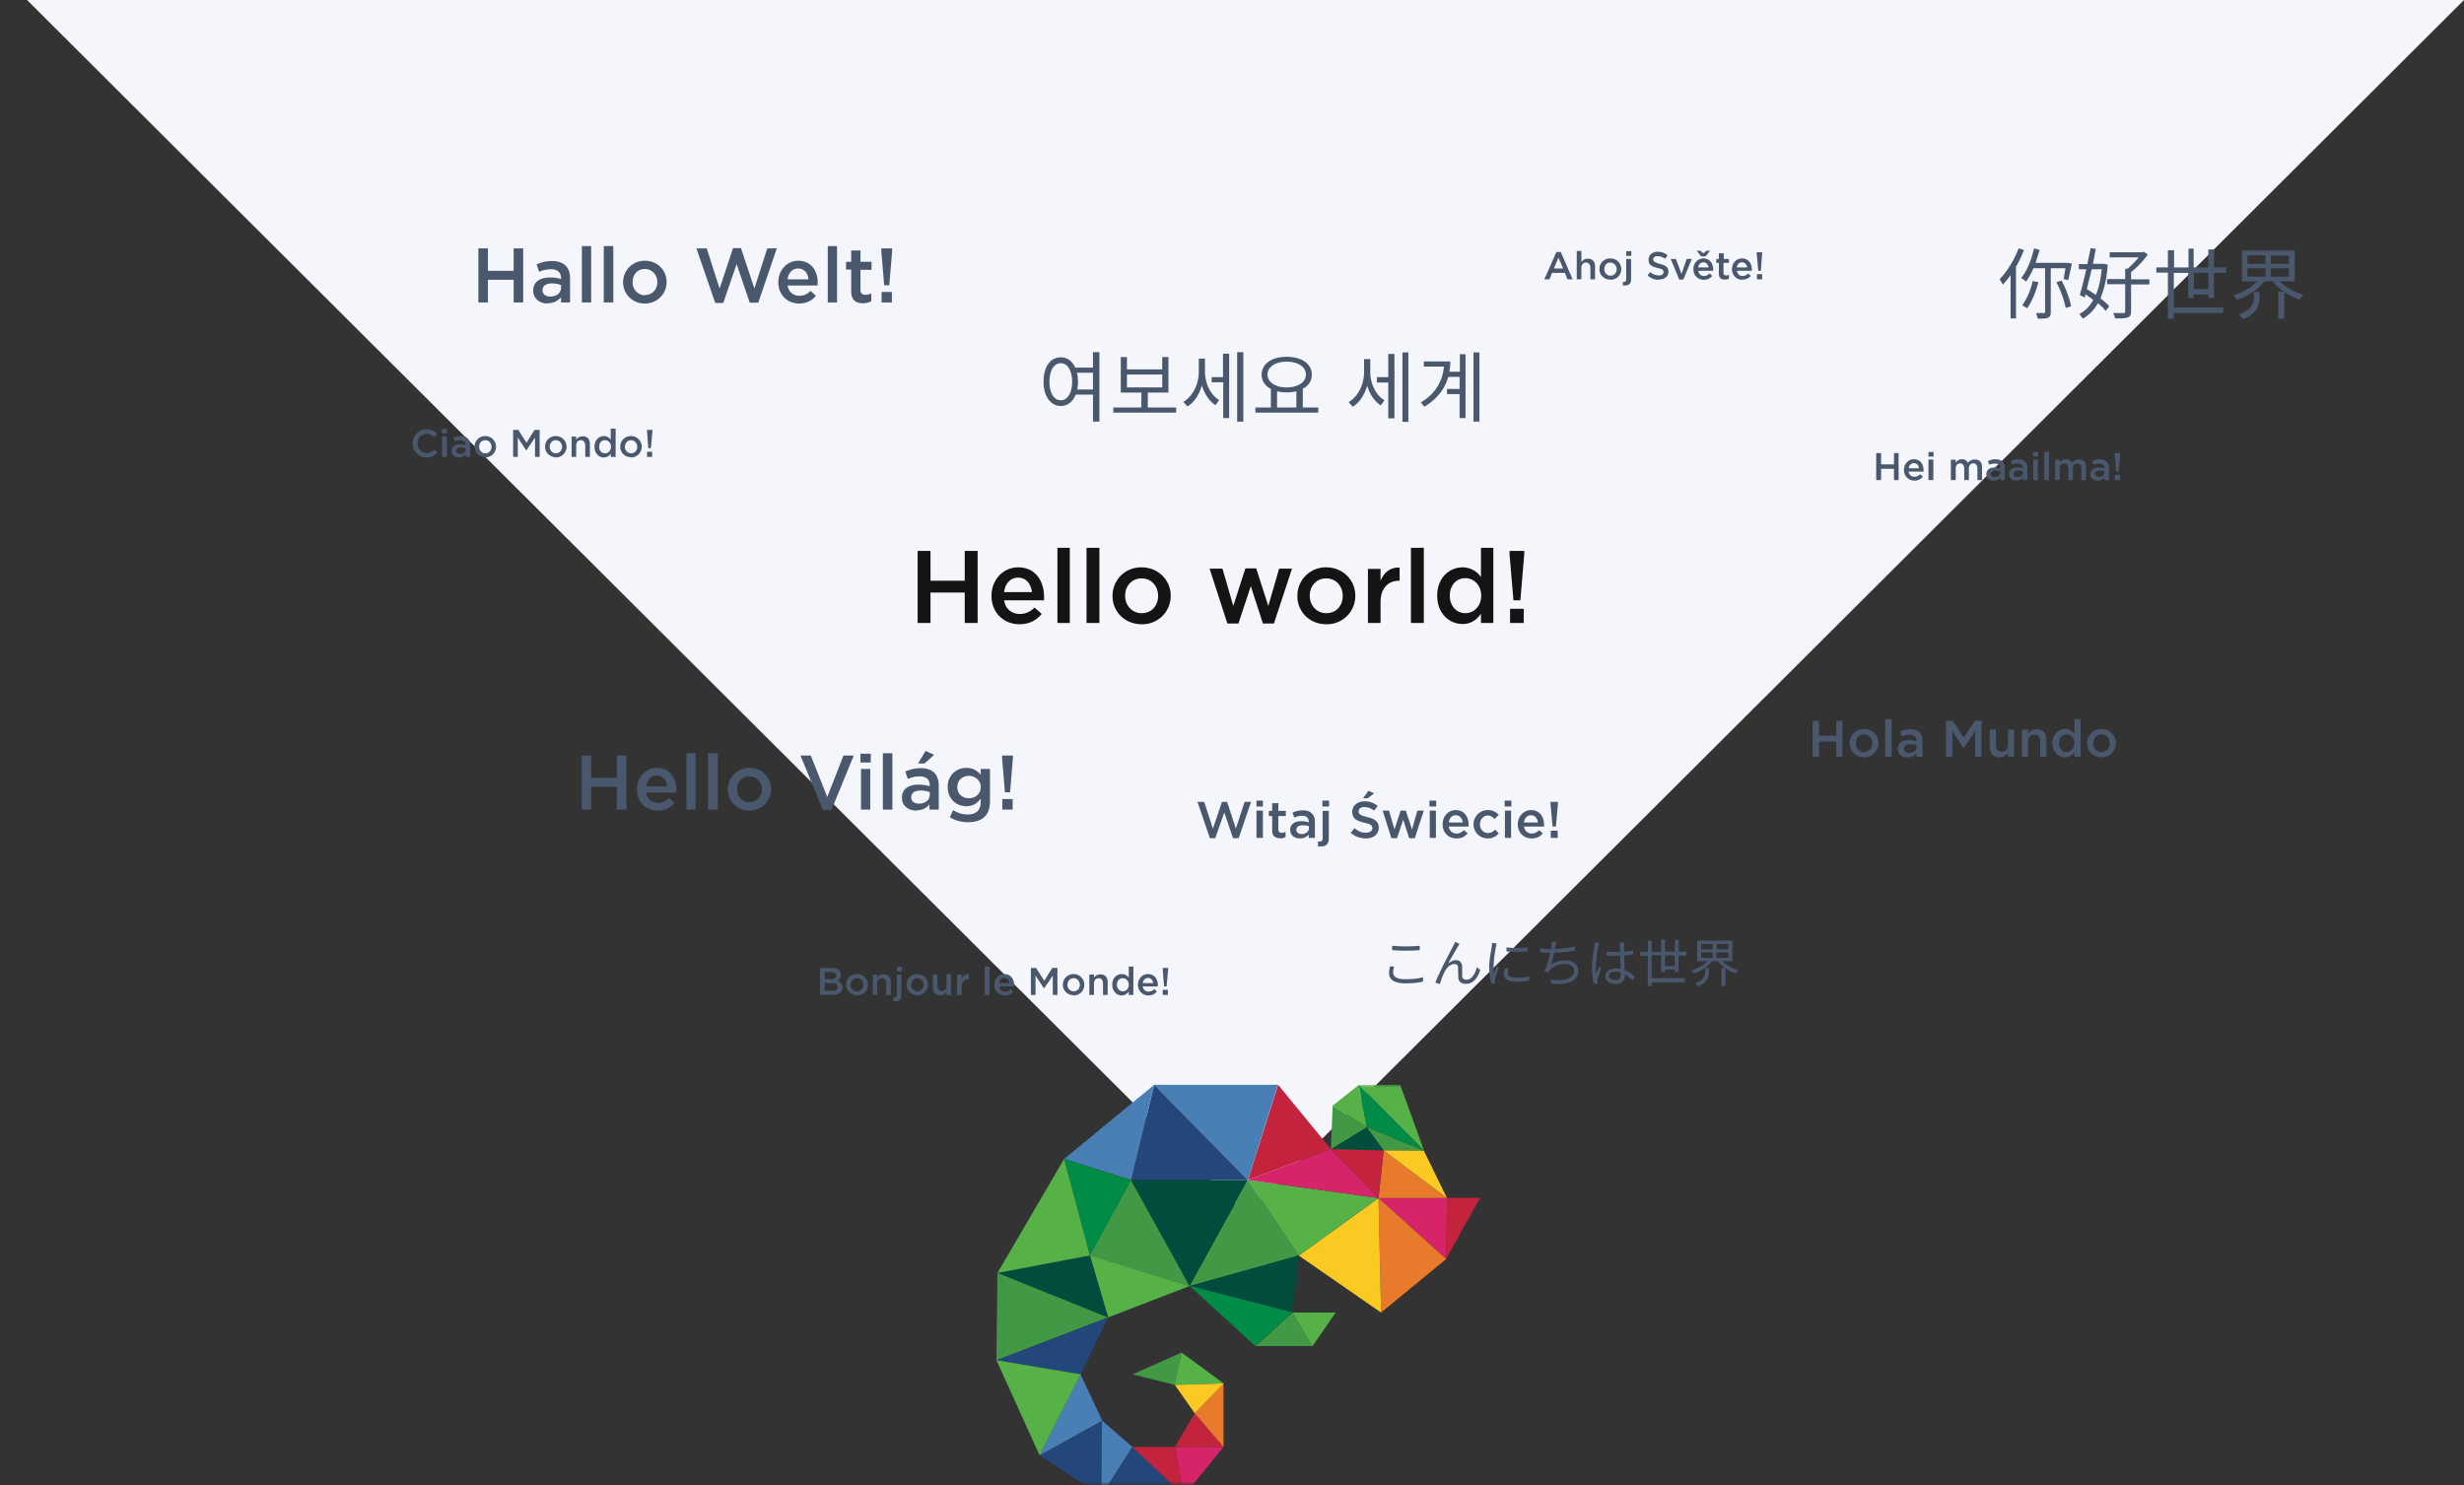 <svg xmlns="http://www.w3.org/2000/svg" fill="none" viewBox="0 0 957 577"><rect x="0" y="0" width="957" height="577" fill="#333333" stroke="none"/><defs/><path fill="#F5F6FC" d="M483.8 472L10.5 0H957L483.8 472z"/><mask id="a" width="352" height="174" x="297" y="403" maskUnits="userSpaceOnUse"><path fill="#C4C4C4" d="M297 403.5h352v173H297z"/></mask><g mask="url(#a)"><mask id="b" width="48" height="69" x="527" y="421" maskUnits="userSpaceOnUse"><path fill="#fff" fill-rule="evenodd" d="M574.9 421.4h-47.2v67.7h47.2v-67.7z" clip-rule="evenodd"/></mask><g fill-rule="evenodd" clip-rule="evenodd" mask="url(#b)"><path fill="#56B146" d="M543.8 421.4h-16.1l25.4 25.6-9.3-25.6z"/><path fill="#C3233D" d="M561.7 489s13-23.7 13.3-23.7h-13l-.3 23.8z"/></g><path fill="#D5246A" fill-rule="evenodd" d="M562 465.4h-26.6l26.3 23.7.3-23.7z" clip-rule="evenodd"/><path fill="#E77A2B" fill-rule="evenodd" d="M536.4 510l-1-44.6 26.3 23.7-25.3 20.8z" clip-rule="evenodd"/><path fill="#FAC922" fill-rule="evenodd" d="M504.5 487.8l31.9 22.1-1-44.5-31 22.4z" clip-rule="evenodd"/><path fill="#56B146" fill-rule="evenodd" d="M484.7 458.4l50.7 7-31 22.4-19.7-29.4z" clip-rule="evenodd"/><path fill="#C3233D" fill-rule="evenodd" d="M496.4 421.4l20.5 25-32.2 12 11.7-37z" clip-rule="evenodd"/><path fill="#487FB5" fill-rule="evenodd" d="M448.3 421.4h48l-11.6 37-36.4-37z" clip-rule="evenodd"/><path fill="#D5246A" fill-rule="evenodd" d="M535.4 465.4l-50.7-7 32.2-12 18.5 19z" clip-rule="evenodd"/><path fill="#23477B" fill-rule="evenodd" d="M439.2 458.4h45.5l-36.4-37-9 37z" clip-rule="evenodd"/><path fill="#419845" fill-rule="evenodd" d="M462 499.6l42.5-11.9-19.8-29.3-22.7 41.2z" clip-rule="evenodd"/><path fill="#014C3D" fill-rule="evenodd" d="M439.2 458.4l22.8 41.2 22.7-41.2h-45.5z" clip-rule="evenodd"/><path fill="#419845" fill-rule="evenodd" d="M423.3 487.8l38.7 11.8-22.8-41.2-16 29.4z" clip-rule="evenodd"/><path fill="#56B146" fill-rule="evenodd" d="M430.3 511.8l31.7-12.2-38.7-11.9 7 24z" clip-rule="evenodd"/><path fill="#487FB5" fill-rule="evenodd" d="M448.3 421.4l-35 28.8 26 8.2 9-37z" clip-rule="evenodd"/><path fill="#008B47" fill-rule="evenodd" d="M439.2 458.4l-25.9-8.2 10 37.6 16-29.4z" clip-rule="evenodd"/><path fill="#014C3D" fill-rule="evenodd" d="M423.3 487.8l-35.9 6.7 43 17.3-7.1-24z" clip-rule="evenodd"/><path fill="#419845" fill-rule="evenodd" d="M387.4 494.5l-.4 34 43.3-16.7-42.9-17.3z" clip-rule="evenodd"/><path fill="#23477B" fill-rule="evenodd" d="M430.3 511.8L387 528.4l32.7 5.5 10.6-22.1z" clip-rule="evenodd"/><path fill="#56B146" fill-rule="evenodd" d="M387 528.4l16.8 37 16-31.5-32.8-5.5z" clip-rule="evenodd"/><path fill="#487FB5" fill-rule="evenodd" d="M419.7 533.9l-15.9 31.5 24.3-13.5-8.4-18z" clip-rule="evenodd"/><path fill="#23477B" fill-rule="evenodd" d="M403.8 565.4l24 15.6.3-29-24.3 13.4z" clip-rule="evenodd"/><path fill="#487FB5" fill-rule="evenodd" d="M428 552l-.2 29 12-18.9-11.7-10.2z" clip-rule="evenodd"/><path fill="#23477B" fill-rule="evenodd" d="M427.8 581h32l-20-18.9-12 18.9z" clip-rule="evenodd"/><path fill="#C3233D" fill-rule="evenodd" d="M439.8 562.1l20 18.9-3.5-18.9h-16.5z" clip-rule="evenodd"/><path fill="#D5246A" fill-rule="evenodd" d="M456.3 562.1l3.5 18.9 15.4-18.9h-19z" clip-rule="evenodd"/><path fill="#C3233D" fill-rule="evenodd" d="M456.3 562.1h19l-11.3-13-7.7 13z" clip-rule="evenodd"/><path fill="#E77A2B" fill-rule="evenodd" d="M475.2 562.1v-24.7L464 549l11.2 13.1z" clip-rule="evenodd"/><path fill="#56B146" fill-rule="evenodd" d="M413.3 450.2l-25.9 44.3 35.9-6.8-10-37.5z" clip-rule="evenodd"/><path fill="#419845" fill-rule="evenodd" d="M456.3 538l2.6-12.6-19 8.5 16.4 4.1z" clip-rule="evenodd"/><path fill="#56B146" fill-rule="evenodd" d="M475.2 537.4l-19 .6 2.7-12.6 16.3 12z" clip-rule="evenodd"/><path fill="#FAC922" fill-rule="evenodd" d="M464 549l-7.7-11 19-.6L464 549z" clip-rule="evenodd"/><path fill="#419845" fill-rule="evenodd" d="M530.9 437.9l-14 8.6.7-17 13.3 8.4z" clip-rule="evenodd"/><path fill="#56B146" fill-rule="evenodd" d="M530.9 437.9l-13.3-8.4 10.1-8 3.2 16.4z" clip-rule="evenodd"/><path fill="#008B47" fill-rule="evenodd" d="M553 447l-25.3-25.6 3.2 16.5 22.2 9.1z" clip-rule="evenodd"/><path fill="#014C3D" fill-rule="evenodd" d="M516.9 446.5l14-8.6 6.5 9-20.5-.4z" clip-rule="evenodd"/><path fill="#419845" fill-rule="evenodd" d="M553 447l-22.1-9.1 6.5 9 15.7.1z" clip-rule="evenodd"/><path fill="#E77A2B" fill-rule="evenodd" d="M562 465.4l-24.6-18.5-2 18.5H562z" clip-rule="evenodd"/><path fill="#C3233D" fill-rule="evenodd" d="M537.4 446.9l-2 18.5-18.5-19 20.5.5z" clip-rule="evenodd"/><path fill="#FAC922" fill-rule="evenodd" d="M562 465.4l-9-18.4-15.6-.1 24.6 18.5z" clip-rule="evenodd"/><path fill="#419845" fill-rule="evenodd" d="M502 509.9l7.7 13h-22.1l14.4-13z" clip-rule="evenodd"/><path fill="#56B146" fill-rule="evenodd" d="M518.7 510l-9 13-7.7-13.1h16.7z" clip-rule="evenodd"/><path fill="#014C3D" fill-rule="evenodd" d="M504.5 487.8l-2.5 22-40-10.2 42.5-11.9z" clip-rule="evenodd"/><path fill="#008B47" fill-rule="evenodd" d="M487.6 523L462 499.5l40 10.3-14.4 13z" clip-rule="evenodd"/></g><path fill="#4A586D" d="M225.9 314.5h3.7v-8.9h10v8.9h3.7v-21h-3.7v8.7h-10v-8.7h-3.7v21zm29.6.4c3 0 5-1.2 6.5-3l-2.1-1.9a5.8 5.8 0 01-4.3 1.9c-2.4 0-4.2-1.4-4.6-4h11.6l.1-1c0-4.6-2.5-8.6-7.6-8.6-4.5 0-7.7 3.8-7.7 8.3 0 5 3.5 8.3 8.1 8.3zm-4.5-9.4c.3-2.5 1.9-4.2 4-4.2 2.5 0 3.9 1.8 4.1 4.2H251zm15.6 9h3.6v-21.9h-3.6v21.9zm8.5 0h3.7v-21.9H275v21.9zm16 .4c4.8 0 8.4-3.8 8.4-8.3 0-4.6-3.5-8.3-8.4-8.3a8.3 8.3 0 00-8.4 8.3c0 4.6 3.5 8.3 8.4 8.3zm0-3.2c-2.8 0-4.8-2.3-4.8-5v-.1c0-2.8 1.8-5 4.8-5 2.8 0 4.8 2.2 4.8 5s-1.8 5-4.8 5zm28.5 3h3.3l8.7-21.2h-4l-6.3 16.1-6.4-16.1h-4l8.7 21.1zm14.6-18.5h4v-3.4h-4v3.4zm.2 18.3h3.6v-15.8h-3.6v15.8zm8.5 0h3.7v-21.9h-3.7v21.9zm13 .3c2.4 0 4-1 5.1-2.3v2h3.6v-9.4c0-2-.6-3.7-1.7-4.9-1.1-1.1-3-1.8-5.3-1.8-2.5 0-4.2.6-6 1.3l1 2.9a11 11 0 014.5-1c2.6 0 4 1.2 4 3.4v.4c-1.3-.3-2.5-.6-4.3-.6-3.9 0-6.5 1.7-6.5 5v.1c0 3.2 2.6 5 5.6 5zm1-2.6c-1.7 0-3-.9-3-2.4 0-1.7 1.3-2.7 3.6-2.7 1.5 0 2.7.3 3.6.6v1.1c0 2-1.8 3.4-4.2 3.4zm-.5-15.6h2.7l3.7-3.4-3.3-1.5-3 5zm19.6 22.8c2.8 0 5-.7 6.5-2.2 1.3-1.3 2-3.3 2-6v-12.5h-3.6v2.3a6.8 6.8 0 00-5.6-2.7 7.1 7.1 0 00-7.2 7.5c0 4.7 3.5 7.4 7.2 7.4 2.6 0 4.3-1.2 5.6-2.9v1.3c0 3.1-1.8 4.8-5 4.8-2.2 0-4-.6-5.7-1.7l-1.3 2.8c2 1.2 4.5 1.9 7 1.9zm.3-9.3c-2.5 0-4.5-1.7-4.5-4.3 0-2.7 2-4.4 4.5-4.4s4.6 1.8 4.6 4.3v.1c0 2.6-2.1 4.3-4.6 4.3zm14-2.3h2l1.1-13.3v-1h-4.2v1l1.1 13.3zm-1 6.7h4v-4.1h-4v4.1zM470 325.6h2l3.5-10 3.4 10h2.2l4.8-14.1h-2.5l-3.4 10.4-3.4-10.4h-2l-3.5 10.4-3.4-10.4h-2.6l4.8 14.1zm18-12.3h2.5V311H488v2.3zm0 12.2h2.5v-10.6H488v10.6zm9.2.2c.9 0 1.5-.2 2.1-.6v-2c-.4.3-1 .4-1.5.4-.8 0-1.3-.4-1.3-1.3V317h2.9v-2h-2.9v-3h-2.4v3h-1.3v2h1.3v5.6c0 2.3 1.3 3 3 3zm7.7 0c1.6 0 2.7-.7 3.4-1.5v1.3h2.4v-6.3c0-1.3-.4-2.5-1.2-3.2-.7-.8-1.9-1.2-3.5-1.2a9 9 0 00-4 .9l.7 1.9c1-.4 1.8-.7 3-.7 1.7 0 2.6.8 2.6 2.3v.3c-.8-.3-1.6-.5-2.8-.5-2.6 0-4.4 1.1-4.4 3.4 0 2.2 1.8 3.3 3.8 3.3zm.7-1.7c-1.2 0-2.1-.6-2.1-1.6 0-1.2 1-1.8 2.5-1.8 1 0 1.8.1 2.4.4v.7c0 1.3-1.2 2.3-2.8 2.3zm8-10.7h2.6V311h-2.6v2.3zm-.5 15.5c2 0 3-1 3-3.2V315h-2.4v10.6c0 1-.4 1.3-1.1 1.3h-.7v1.9h1.2zm17.4-3.1c3 0 5-1.6 5-4.2 0-2.3-1.5-3.4-4.5-4.1-2.7-.7-3.3-1.1-3.3-2.2 0-1 .8-1.7 2.2-1.7 1.3 0 2.6.5 3.8 1.4l1.4-1.8a7.8 7.8 0 00-5.1-1.8c-2.8 0-4.8 1.7-4.8 4v.1c0 2.6 1.7 3.5 4.7 4.2 2.6.6 3.1 1.1 3.1 2.1 0 1.1-1 1.8-2.5 1.8-1.7 0-3-.6-4.4-1.8l-1.5 1.8a8.6 8.6 0 005.9 2.2zm-1.2-15.6h1.9l2.5-1.9-2.2-1-2.2 3zm11.1 15.5h2.2l2.4-7.2 2.3 7.2h2.2l3.5-10.7h-2.5l-2.1 7.3-2.4-7.3h-2l-2.4 7.3-2.1-7.3H537l3.4 10.7zm14.8-12.3h2.6V311h-2.6v2.3zm0 12.2h2.5v-10.6h-2.4v10.6zm10.5.2c2 0 3.3-.7 4.3-2l-1.4-1.2c-.9.8-1.7 1.3-2.9 1.3-1.5 0-2.8-1-3-2.7h7.7v-.7c0-3-1.6-5.7-5-5.7-3 0-5.1 2.5-5.1 5.5 0 3.3 2.3 5.5 5.4 5.5zm-3-6.2c.2-1.7 1.2-2.8 2.7-2.8 1.6 0 2.5 1.2 2.7 2.8h-5.4zm15.1 6.2c2 0 3.3-.8 4.3-2l-1.4-1.4c-.8.8-1.6 1.3-2.8 1.3-1.8 0-3.1-1.5-3.1-3.4 0-1.8 1.3-3.4 3-3.4 1.2 0 2 .6 2.7 1.4l1.6-1.7c-1-1-2.3-1.8-4.3-1.8a5.5 5.5 0 00-5.5 5.5c0 3 2.4 5.5 5.5 5.5zm6.6-12.4h2.6V311h-2.6v2.3zm0 12.2h2.5v-10.6h-2.4v10.6zm10.5.2c2 0 3.3-.7 4.3-2l-1.4-1.2c-.8.8-1.7 1.3-2.9 1.3-1.5 0-2.7-1-3-2.7h7.8v-.7c0-3-1.7-5.7-5-5.7-3 0-5.2 2.5-5.2 5.5 0 3.3 2.3 5.5 5.4 5.5zm-3-6.2c.2-1.7 1.2-2.8 2.7-2.8 1.6 0 2.5 1.2 2.7 2.8H592zm11 1.6h1.4l.8-8.9v-.7h-2.9v.7l.8 8.9zm-.6 4.4h2.7v-2.8h-2.7v2.8zM418.4 151.3a16 16 0 00-.1-6.5h6.2v6.5h-6.1zm-6.4 4.2c-2.6 0-4.4-2.8-4.4-7.2s1.8-7.2 4.4-7.2c2.6 0 4.4 2.8 4.4 7.2 0 4.3-1.8 7.2-4.4 7.2zm12.5-18.7v6h-6.9c-1.1-2.5-3.1-4-5.6-4-4 0-6.7 3.7-6.7 9.5 0 5.7 2.8 9.4 6.7 9.4 2.6 0 4.7-1.6 5.8-4.4h6.7v10.5h2.5v-27h-2.5zm13.2 8.7h13.7v5h-13.7v-5zm8.1 12.8v-5.8h8v-13.8h-2.4v4.8h-13.7v-4.8h-2.4v13.8h8v5.8h-10.9v2h24.4v-2h-11zm22.2-19h-2.4v5.2c0 4.6-2.2 9.4-6 11.6l1.6 1.8c2.7-1.6 4.6-4.7 5.6-8.2 1 3.3 2.8 6.1 5.3 7.7l1.4-2c-3.5-2.1-5.5-6.7-5.5-11v-5zm7 7.2h-4.4v2h4.5v13.9h2.3v-25H475v9zm5.5-9.7v27h2.4v-27h-2.4zM496 152a16 16 0 007.5 0v6.3H496V152zm3.7-11.5c4.4 0 7.5 2 7.5 5s-3.1 5-7.5 5c-4.3 0-7.4-2-7.4-5s3.1-5 7.4-5zm6.3 17.8V151c2.2-1.1 3.5-3 3.5-5.5 0-4.2-4-6.9-9.8-6.9-5.7 0-9.7 2.7-9.7 7 0 2.3 1.3 4.3 3.6 5.5v7.2h-6v2H512v-2h-6zm26.2-18.8h-2.4v5c0 4.7-2.2 9.5-6 11.7l1.6 1.8c2.7-1.6 4.6-4.7 5.6-8.2 1 3.3 2.8 6.1 5.3 7.7l1.4-2c-3.5-2.1-5.5-6.7-5.5-11v-5zm7 7h-4.4v2.1h4.4v13.9h2.4v-25h-2.4v9zm5.5-9.6v27h2.3v-27h-2.3zm22.2 7.5h-4c.3-1.3.4-2.7.4-4H553v2h7.8a17.2 17.2 0 01-9 13.9l1.4 1.7c5-3 8-7 9.3-11.6h4.4v4.7H562v2h4.9v9.3h2.3v-24.8H567v6.8zm5.4-7.5v26.9h2.3v-26.9h-2.3zM784 96.5c-1.7 4.6-4.5 9-7.4 12 .4.4 1 1.6 1.3 2.1 1-1.1 2-2.3 3-3.7v16.8h2.1v-20.1c1.2-2 2.2-4.2 3.1-6.5l-2-.6zm5.5 12.7c-.8 3.5-2.3 7-4.1 9.4.5.3 1.5.8 1.9 1.2 1.8-2.5 3.4-6.3 4.4-10.2l-2.2-.4zm12.7-5l-.7 4.2 1.8.4 1.4-6.4-1.6-.3h-12.5l1.6-5-2.2-.6c-1 4.4-2.7 8.7-5 11.5.6.3 1.5 1 1.9 1.4 1-1.4 2-3.2 2.9-5.2h4.5v16.9c0 .4 0 .5-.5.5h-3l.7 2.2c1.9 0 3.2 0 4-.4.8-.4 1-1 1-2.3v-16.9h5.7zm-3.5 5.4c1.6 3.1 3.1 7.3 3.6 10l2.1-.6c-.5-2.8-2-6.9-3.7-10l-2 .6zm17.6-5c-.4 4-1.1 7.2-2.3 10a45 45 0 00-3.5-2.3l1.9-7.7h4zm1-2.1h-4.4l1.1-5.8-2-.3-1.3 6.2h-3.3v2h2.9a217 217 0 01-2.5 10l1.9 1 .3-1.3 3 2.2a13.2 13.2 0 01-5.4 5.5l1.4 1.8a16 16 0 005.8-6c1.3 1 2.3 2.1 3 3l1.4-1.8c-.8-1-2-2-3.4-3.1a40 40 0 002.8-13.1l-1.4-.3zm17.5 6h-7.1v-2.8c2.2-1.7 4.8-4.4 6.5-6.8l-1.5-1.1-.5.2h-12.8v2h11.2a28.6 28.6 0 01-4.3 4.4h-.9v4h-7v2h7V121c0 .4-.1.6-.6.6h-4.1c.3.5.7 1.5.8 2.1 2.4 0 4 0 4.9-.4 1-.3 1.3-1 1.3-2.3v-10.5h7.1v-2zm17.3 3.8V106h5.6v6.3H852zm7.8 3.4V106h4.7v-2.1h-4.7v-7h-2.2v7H852v-7.3H850v7.3h-5.6v-6.7H842v6.7h-4.5v2h4.5v17.9h2.3v-2.2h19.2v-2.2h-19.2V106h5.6v9.8h2.1v-1.4h5.7v1.3h2.2zm15.5-.6c0 2.3-.5 5.2-5.8 7l1.6 1.9c5.8-2.3 6.4-6 6.4-8.8v-1.8h-2.2v1.7zm-2.4-10.9h6.9v3.3h-7v-3.3zm0-5h6.9v3.3h-7v-3.2zm16 3.3h-7v-3.2h7v3.2zm0 5h-7v-3.3h7v3.3zm2.3 1.8v-12h-20.5v12h6a22.3 22.3 0 01-9.4 5.4c.6.4 1.2 1.3 1.5 1.8 4-1.4 8.1-4 10.6-7.2h3.3c1.1 1.5 2.6 2.9 4.3 4h-2.2v10.5h2.3v-10.4c1.8 1.3 4 2.3 6 3a8 8 0 011.5-1.9 21 21 0 01-9.3-5.2h5.9zM728.7 186.5h1.9v-4.4h5v4.4h1.8V176h-1.8v4.4h-5V176h-1.9v10.5zm14.8.2a4 4 0 003.3-1.5l-1-1c-.7.7-1.4 1-2.2 1-1.2 0-2.1-.7-2.3-2h5.8v-.5c0-2.3-1.2-4.3-3.8-4.3-2.2 0-3.8 1.9-3.8 4.1a4 4 0 004 4.2zm-2.2-4.7c.1-1.2 1-2.1 2-2.1 1.2 0 2 1 2 2h-4zm7.7-4.6h2v-1.8h-2v1.8zm0 9.1h1.9v-8H749v8zm8.7 0h1.9V182c0-1.2.6-2 1.7-2 1 0 1.6.8 1.6 2v4.5h1.8V182c0-1.2.7-2 1.7-2s1.6.7 1.6 2v4.5h1.8v-5c0-2-1-3-2.8-3-1.2 0-2 .5-2.7 1.3a2.5 2.5 0 00-2.3-1.4c-1.2 0-2 .7-2.4 1.4v-1.2h-1.9v7.9zm16.6.2c1.2 0 2-.5 2.6-1.2v1h1.7v-4.7c0-1-.2-1.9-.8-2.4-.6-.6-1.5-1-2.7-1-1.2 0-2 .3-3 .7l.5 1.4c.8-.3 1.4-.4 2.3-.4 1.3 0 2 .6 2 1.7v.2c-.6-.2-1.3-.4-2.2-.4-1.9 0-3.2.9-3.2 2.6 0 1.6 1.3 2.5 2.8 2.5zm.5-1.4c-.9 0-1.6-.4-1.6-1.2 0-.8.7-1.3 1.9-1.3a5 5 0 011.8.3v.6c0 1-1 1.6-2.1 1.6zm8.3 1.4c1.2 0 2-.5 2.6-1.2v1h1.7v-4.7c0-1-.2-1.9-.8-2.4-.6-.6-1.5-1-2.6-1-1.3 0-2.2.3-3 .7l.4 1.4c.8-.3 1.4-.4 2.3-.4 1.3 0 2 .6 2 1.7v.2c-.6-.2-1.3-.4-2.2-.4-1.9 0-3.2.9-3.2 2.6 0 1.6 1.3 2.5 2.8 2.5zm.5-1.4c-.9 0-1.6-.4-1.6-1.2 0-.8.7-1.3 2-1.3a5 5 0 011.7.3v.6c0 1-1 1.6-2.1 1.6zm6-8h2v-1.7h-2v1.8zm.1 9.2h1.8v-8h-1.8v8zm4.3 0h1.8v-11H794v11zm4.2 0h1.8V182c0-1.2.7-2 1.7-2s1.6.8 1.6 2v4.5h1.8V182c0-1.2.7-2 1.7-2s1.6.7 1.6 2v4.5h1.8v-5c0-2-1-3-2.7-3-1.2 0-2 .5-2.7 1.3a2.5 2.5 0 00-2.4-1.4c-1.2 0-1.9.7-2.4 1.4v-1.2h-1.8v7.9zm16.5.2c1.2 0 2-.5 2.6-1.2v1h1.8v-4.7c0-1-.3-1.9-.9-2.4-.5-.6-1.4-1-2.6-1-1.3 0-2.1.3-3 .7l.5 1.4c.7-.3 1.4-.4 2.3-.4 1.2 0 2 .6 2 1.7v.2c-.7-.2-1.3-.4-2.2-.4-2 0-3.3.9-3.3 2.6 0 1.6 1.3 2.5 2.8 2.5zm.5-1.4c-.8 0-1.5-.4-1.5-1.2 0-.8.7-1.3 1.8-1.3a5 5 0 011.8.3v.6c0 1-.9 1.6-2 1.6zm6.7-2.1h1l.5-6.7v-.5h-2v.5l.5 6.7zm-.5 3.3h2v-2h-2v2zM704 294h2.5v-5.9h6.7v5.9h2.4v-14h-2.4v5.8h-6.7V280H704v14zm20 .2c3.2 0 5.6-2.5 5.6-5.5s-2.3-5.5-5.6-5.5a5.5 5.5 0 00-5.6 5.5c0 3 2.4 5.5 5.6 5.5zm0-2c-1.9 0-3.2-1.6-3.2-3.5 0-1.8 1.2-3.4 3.2-3.4 1.9 0 3.2 1.6 3.2 3.4 0 1.9-1.2 3.4-3.2 3.4zm8.2 1.8h2.5v-14.6h-2.5V294zm8.7.2c1.6 0 2.7-.7 3.4-1.5v1.3h2.4v-6.3c0-1.3-.4-2.5-1.2-3.2-.7-.8-1.9-1.2-3.5-1.2a9 9 0 00-4 .9l.7 1.9c1-.4 1.8-.7 3-.7 1.7 0 2.6.8 2.6 2.3v.3c-.8-.3-1.6-.5-2.8-.5-2.6 0-4.4 1.1-4.4 3.4 0 2.2 1.8 3.3 3.8 3.3zm.6-1.7c-1.1 0-2-.6-2-1.6 0-1.2.9-1.8 2.5-1.8 1 0 1.7.1 2.4.4v.7c0 1.3-1.3 2.3-2.9 2.3zm14.3 1.5h2.5v-10l4.3 6.6h.1l4.4-6.6v10h2.5v-14H767l-4.3 6.6-4.2-6.6h-2.7v14zm20.8.2c1.6 0 2.6-.8 3.3-1.8v1.6h2.4v-10.6h-2.4v6c0 1.6-1 2.6-2.4 2.6-1.5 0-2.3-1-2.3-2.6v-6h-2.4v6.8c0 2.4 1.4 4 3.8 4zm8.7-.2h2.4v-6c0-1.6 1-2.6 2.4-2.6 1.5 0 2.3 1 2.3 2.6v6h2.4v-6.7c0-2.5-1.4-4-3.8-4-1.6 0-2.6.8-3.3 1.8v-1.7h-2.4V294zm16.8.2c1.7 0 2.8-.9 3.6-2v1.8h2.4v-14.6h-2.4v5.7c-.8-1-1.9-1.9-3.6-1.9-2.5 0-5 2-5 5.5s2.5 5.5 5 5.5zm.6-2c-1.7 0-3-1.4-3-3.5s1.3-3.4 3-3.4c1.6 0 3 1.4 3 3.4s-1.4 3.4-3 3.4zm13.5 2c3.2 0 5.6-2.5 5.6-5.5s-2.4-5.5-5.6-5.5a5.5 5.5 0 00-5.6 5.5c0 3 2.3 5.5 5.6 5.5zm0-2c-1.9 0-3.2-1.6-3.2-3.5 0-1.8 1.2-3.4 3.2-3.4 1.9 0 3.2 1.6 3.2 3.4 0 1.9-1.2 3.4-3.2 3.4zM540.7 367.5v1.6a67.6 67.6 0 0010.7 0v-1.7a59 59 0 01-10.7 0zm.8 8l-1.6-.1c-.2.8-.4 1.7-.4 2.7 0 2.6 2.3 3.9 6.4 3.9 2.8 0 5.4-.3 6.8-.7v-1.7c-1.5.5-4.1.8-6.9.8-3.2 0-4.7-1-4.7-2.6 0-.7.1-1.5.4-2.3zm25.4-8.8l-1.7-.8-.8 1.6c-1 2-5.4 10.1-6.9 14.2l1.7.6a32 32 0 011.8-4.6c.7-1.6 2.2-3.2 3.9-3.2.9 0 1.4.5 1.4 1.4l.1 3.8c0 1.2.8 2.5 2.9 2.5 2.9 0 4.6-2.2 5.6-5.4l-1.3-1.1c-.5 2.1-1.8 4.9-4 4.9-1 0-1.6-.4-1.7-1.4v-3.7c-.1-1.6-1-2.5-2.4-2.5-1 0-2 .4-3 1.3 1-2 3-5.3 3.8-6.7l.6-1zm18.2 1.3v1.6c2.2.2 6.1.2 8.2 0V368c-2 .3-6 .4-8.2 0zm.8 8.1l-1.4-.1c-.3 1-.4 1.7-.4 2.4 0 1.8 1.5 3 4.9 3 2 0 3.7-.2 5-.5v-1.6a22 22 0 01-5 .5c-2.7 0-3.4-.9-3.4-1.8l.3-1.9zm-4.6-9.6l-1.8-.2-.1 1.4c-.3 1.7-1 5.1-1 8 0 2.7.4 5 .8 6.5l1.5-.1-.1-.7.1-1 1.4-4.4-.8-.7-1.2 3a46.4 46.4 0 011.2-11.8zm23.2-.7h-1.8l-.1 1.6-.2 1.3h-.4c-1.2 0-2.7-.1-3.8-.3v1.5c1.2.2 2.5.2 3.9.2-.5 2.3-1.3 5.2-2.3 7.2l1.5.5c.1-.4.3-.6.6-1a7.5 7.5 0 015.9-2.3c2.3 0 3.6 1.1 3.6 2.6 0 3.3-4.5 4.1-9.2 3.5l.4 1.5c6.1.7 10.4-.9 10.4-5 0-2.4-1.9-4-5-4-2.1 0-4 .5-5.7 1.7.5-1.1 1-3 1.3-4.7 2.6-.1 5.8-.4 8.1-.8v-1.6a48 48 0 01-7.8 1l.2-1.2.4-1.7zm20.4 13.3c0-1 1-1.6 2.6-1.6.7 0 1.4.1 2 .3v.7c0 1.3-.5 2.2-2.1 2.2-1.5 0-2.5-.6-2.5-1.6zm6-13h-1.7v3.7a59 59 0 01-5.2-.1v1.5a48.2 48.2 0 005.3 0l.2 5.2-1.9-.2c-2.6 0-4.1 1.4-4.1 3 0 1.9 1.5 3 4.1 3 2.7 0 3.5-1.7 3.5-3.3v-.4c1 .6 2 1.4 3 2.3l.9-1.3c-1-1-2.3-2-4-2.6l-.2-5.7 3.5-.4v-1.5l-3.5.4v-2.4l.2-1.2zm-9.8.1l-1.8-.1v1.4c-.3 1.7-1 5.5-1 8.4 0 2.7.4 5 .8 6.3h1.4V380.4c.2-1 1-3 1.4-4.4l-.8-.6-1.1 3c-.2-1-.2-1.9-.2-2.9a49.6 49.6 0 011.3-9.4zm25.6 9.1v-4.1h3.8v4.1h-3.8zm5.2 2.3v-6.4h3.1v-1.5h-3v-4.6h-1.5v4.6h-3.8V365h-1.5v4.8h-3.7v-4.4H640v4.4h-3v1.5h3V383h1.5v-1.4h12.9V380h-12.9v-9h3.7v6.6h1.5v-1h3.8v1h1.4zm10.4-.4c0 1.5-.4 3.5-3.9 4.8.3.3.8.8 1 1.2 3.9-1.6 4.4-4 4.4-5.9v-1.2h-1.5v1.1zm-1.6-7.2h4.5v2.1h-4.5V370zm0-3.3h4.5v2.1h-4.5v-2.1zm10.6 2.1h-4.6v-2.1h4.6v2.1zm0 3.3h-4.6V370h4.6v2.1zm1.5 1.3v-8h-13.6v8h4c-1.5 1.6-4 2.9-6.2 3.6l1 1.2a16 16 0 007-4.8h2.2c.7 1 1.8 1.9 2.9 2.7h-1.5v6.9h1.5v-6.9c1.3.9 2.7 1.6 4 2l1-1.3a14 14 0 01-6.2-3.4h4zM185.8 117.5h3.7v-8.8h10v8.8h3.7v-21h-3.7v8.7h-10v-8.7h-3.7v21zm26.9.3c2.4 0 4-1 5.2-2.3v2h3.5v-9.4c0-2-.5-3.7-1.7-4.9-1.1-1.1-2.9-1.8-5.3-1.8-2.5 0-4.2.6-6 1.3l1 2.9a11 11 0 014.6-1c2.5 0 3.9 1.2 3.9 3.5v.3c-1.2-.4-2.5-.6-4.3-.6-3.8 0-6.5 1.7-6.5 5v.1c0 3.2 2.6 5 5.6 5zm1-2.6c-1.7 0-3-.9-3-2.4 0-1.7 1.3-2.7 3.6-2.7 1.5 0 2.7.3 3.6.6v1.1c0 2-1.8 3.4-4.2 3.4zm12.3 2.3h3.6V95.6H226v21.9zm8.5 0h3.7V95.6h-3.7v21.9zm16 .4c4.8 0 8.4-3.8 8.4-8.3 0-4.6-3.5-8.3-8.4-8.3a8.3 8.3 0 00-8.5 8.3c0 4.6 3.6 8.3 8.4 8.3zm0-3.2c-2.8 0-4.8-2.3-4.8-5v-.2c0-2.7 1.8-5 4.7-5 2.9 0 4.9 2.3 4.9 5.1s-1.9 5-4.8 5zm27.2 3h3.2l5.2-15.1 5.1 15h3.3l7.2-21.1H298l-5 15.6-5.2-15.7h-3.1l-5.2 15.7-5-15.6h-4l7.3 21.2zm32.7.2c3 0 5-1.2 6.5-3l-2.1-1.9a5.8 5.8 0 01-4.3 1.9c-2.4 0-4.2-1.5-4.6-4h11.6l.1-1c0-4.6-2.5-8.6-7.6-8.6-4.5 0-7.7 3.8-7.7 8.3 0 5 3.5 8.3 8.1 8.3zm-4.5-9.4c.3-2.5 1.9-4.2 4-4.2 2.5 0 3.9 1.8 4.1 4.2h-8.1zm15.6 9h3.6V95.6h-3.6v21.9zm13.6.3c1.4 0 2.4-.3 3.3-.8v-3c-.7.3-1.4.5-2.2.5-1.3 0-2-.5-2-2v-7.7h4.3v-3.1h-4.3v-4.4h-3.6v4.4h-2v3h2v8.4c0 3.5 1.9 4.7 4.5 4.7zm8.3-7h2l1.1-13.3v-1h-4.2v1l1.1 13.3zm-1 6.7h4v-4.1h-4v4.1zM318.5 386.5h4.8c2.4 0 3.9-1 3.9-2.9 0-1.4-.9-2.1-2-2.6.7-.4 1.4-1 1.4-2.3 0-.7-.2-1.3-.7-1.8-.6-.6-1.5-.9-2.7-.9h-4.7v10.5zm6.3-7.5c0 1-.8 1.4-2 1.4h-2.5v-2.8h2.6c1.2 0 1.9.5 1.9 1.4zm.6 4.4c0 1-.8 1.5-2 1.5h-3.1v-3h2.9c1.4 0 2.2.6 2.2 1.5zm7.4 3.3c2.5 0 4.3-1.9 4.3-4.1 0-2.3-1.8-4.2-4.2-4.2a4.1 4.1 0 00-4.3 4.2c0 2.2 1.8 4 4.2 4zm0-1.6c-1.3 0-2.4-1.2-2.4-2.5 0-1.5 1-2.6 2.4-2.6 1.5 0 2.5 1.2 2.5 2.6 0 1.3-1 2.5-2.4 2.5zm6.1 1.4h1.8V382c0-1.2.8-2 1.8-2 1.1 0 1.7.8 1.7 2v4.5h1.8v-5c0-1.9-1-3-2.8-3-1.2 0-2 .6-2.5 1.3v-1.2H339v7.9zm9.4-9.1h2v-1.8h-2v1.8zm-.4 11.5c1.4 0 2.2-.7 2.2-2.3v-8h-1.8v7.9c0 .7-.3 1-.8 1a3 3 0 01-.5 0v1.4h.9zm8.4-2.2a4.1 4.1 0 100-8.3 4.1 4.1 0 00-4.2 4.2c0 2.2 1.8 4 4.2 4zm0-1.6c-1.4 0-2.4-1.2-2.4-2.5 0-1.5 1-2.6 2.4-2.6s2.4 1.2 2.4 2.6c0 1.3-1 2.5-2.4 2.5zm8.8 1.6c1.2 0 2-.7 2.5-1.4v1.2h1.8v-8h-1.8v4.6c0 1.2-.8 1.9-1.8 1.9s-1.7-.7-1.7-2v-4.4h-1.8v5c0 1.9 1 3 2.8 3zm6.6-.2h1.8v-3c0-2.1 1.1-3.1 2.7-3.1h.1v-2c-1.4 0-2.3.8-2.8 2v-1.8h-1.8v7.9zm10.8 0h1.8v-11h-1.8v11zm7.8.2a4 4 0 003.2-1.5l-1-1c-.7.7-1.3 1-2.2 1-1.1 0-2-.7-2.3-2h5.9v-.5c0-2.3-1.3-4.3-3.8-4.3-2.3 0-3.9 1.9-3.9 4.1a4 4 0 004 4.2zM388 382c.2-1.2 1-2.1 2-2.1 1.3 0 2 1 2 2h-4zm12.4 4.5h1.8V379l3.3 5 3.4-5v7.5h1.8V376h-2l-3.1 5-3.2-5h-2v10.5zm16.6.2a4.1 4.1 0 100-8.3 4.1 4.1 0 00-4.2 4.2c0 2.2 1.8 4 4.2 4zm0-1.6c-1.4 0-2.4-1.2-2.4-2.5 0-1.5 1-2.6 2.4-2.6s2.4 1.2 2.4 2.6c0 1.3-.9 2.5-2.4 2.5zm6.1 1.4h1.8V382c0-1.2.7-2 1.8-2 1 0 1.7.8 1.7 2v4.5h1.8v-5c0-1.9-1-3-2.8-3-1.2 0-2 .6-2.5 1.3v-1.2h-1.8v7.9zm12.6.2c1.3 0 2-.7 2.7-1.5v1.3h1.8v-11h-1.8v4.3a3.2 3.2 0 00-2.7-1.4c-2 0-3.7 1.5-3.7 4.1 0 2.7 1.8 4.2 3.7 4.2zm.4-1.6c-1.2 0-2.3-1-2.3-2.5 0-1.7 1-2.6 2.3-2.6 1.2 0 2.3 1 2.3 2.5 0 1.6-1 2.6-2.3 2.6zm10 1.6a4 4 0 003.2-1.5l-1-1c-.7.7-1.3 1-2.2 1-1.2 0-2-.7-2.3-2h5.9v-.5c0-2.3-1.3-4.3-3.8-4.3-2.3 0-3.9 1.9-3.9 4.1a4 4 0 004 4.2zm-2.3-4.7c.2-1.2 1-2.1 2-2.1 1.3 0 2 1 2 2h-4zm8.3 1.2h1l.6-6.7v-.5h-2.1v.5l.5 6.7zm-.5 3.3h2v-2h-2v2zM165.6 177.7c2 0 3.2-.7 4.3-1.9l-1.2-1.2c-.9.9-1.7 1.4-3 1.4-2 0-3.5-1.7-3.5-3.8 0-2 1.5-3.7 3.5-3.7 1.2 0 2.1.5 3 1.3l1.1-1.3c-1-1-2.1-1.7-4-1.7a5.3 5.3 0 00-5.5 5.4c0 3 2.3 5.5 5.3 5.5zm6-9.3h2v-1.8h-2v1.8zm.1 9.1h1.9v-8h-1.9v8zm6.5.2c1.2 0 2-.5 2.6-1.2v1h1.8v-4.7c0-1-.3-1.9-.9-2.4-.6-.6-1.4-1-2.6-1-1.3 0-2.1.3-3 .7l.5 1.4c.7-.3 1.4-.4 2.2-.4 1.3 0 2 .6 2 1.7v.2c-.6-.2-1.2-.4-2.1-.4-2 0-3.3.9-3.3 2.6 0 1.6 1.3 2.5 2.8 2.5zm.5-1.4c-.9 0-1.5-.4-1.5-1.2 0-.8.7-1.3 1.8-1.3a5 5 0 011.8.3v.6c0 1-.9 1.6-2 1.6zm9.8 1.4a4.1 4.1 0 100-8.3 4.1 4.1 0 00-4.2 4.2c0 2.2 1.8 4 4.2 4zm0-1.6c-1.4 0-2.4-1.2-2.4-2.5 0-1.5 1-2.6 2.4-2.6s2.4 1.2 2.4 2.6c0 1.3-.9 2.5-2.4 2.5zm10.8 1.4h1.8V170l3.3 5 3.4-5v7.5h1.8V167h-2l-3.1 5-3.2-5h-2v10.5zm16.6.2a4.1 4.1 0 100-8.3 4.1 4.1 0 00-4.2 4.2c0 2.2 1.8 4 4.2 4zm0-1.6c-1.4 0-2.4-1.2-2.4-2.5 0-1.5 1-2.6 2.4-2.6s2.4 1.2 2.4 2.6c0 1.3-1 2.5-2.4 2.5zm6 1.4h1.9V173c0-1.2.7-2 1.8-2 1 0 1.7.8 1.7 2v4.5h1.8v-5c0-1.9-1-3-2.8-3-1.3 0-2 .6-2.5 1.3v-1.2H222v7.9zm12.6.2c1.3 0 2.2-.7 2.7-1.5v1.3h1.9v-11h-1.9v4.3a3.2 3.2 0 00-2.7-1.4c-1.8 0-3.6 1.5-3.6 4.1 0 2.7 1.8 4.2 3.6 4.2zm.5-1.6c-1.3 0-2.3-1-2.3-2.5 0-1.7 1-2.6 2.3-2.6 1.2 0 2.3 1 2.3 2.5 0 1.6-1.1 2.6-2.3 2.6zm10.1 1.6a4.1 4.1 0 100-8.3 4.1 4.1 0 00-4.2 4.2c0 2.2 1.8 4 4.2 4zm0-1.6c-1.4 0-2.4-1.2-2.4-2.5 0-1.5 1-2.6 2.4-2.6s2.4 1.2 2.4 2.6c0 1.3-.9 2.5-2.4 2.5zm6.7-2h1l.6-6.6v-.5h-2.1v.5l.5 6.7zm-.5 3.4h2v-2h-2v2zM599.8 108.5h2l1-2.5h5l1 2.5h2l-4.6-10.6h-1.7l-4.7 10.6zm3.7-4.2l1.8-4.2 1.8 4.2h-3.6zm8.9 4.2h1.8V104c0-1.2.7-2 1.8-2 1 0 1.7.8 1.7 2v4.5h1.8v-5c0-1.9-1-3-2.8-3-1.3 0-2 .6-2.5 1.3v-4.3h-1.8v11zm13 .2c2.5 0 4.3-1.9 4.3-4.1 0-2.3-1.8-4.2-4.2-4.2a4.1 4.1 0 00-4.3 4.2c0 2.2 1.8 4 4.2 4zm0-1.6c-1.3 0-2.3-1.2-2.3-2.5 0-1.5.9-2.6 2.3-2.6 1.5 0 2.5 1.2 2.5 2.6 0 1.4-1 2.5-2.4 2.5zm6.2-7.7h2v-1.8h-2v1.8zm-.4 11.5c1.4 0 2.3-.7 2.3-2.3v-8h-1.9v7.9c0 .7-.3 1-.8 1a3 3 0 01-.5 0v1.4h.9zm13-2.3c2.2 0 3.8-1.1 3.8-3v-.1c0-1.8-1.2-2.5-3.4-3-2-.6-2.5-1-2.5-1.7 0-.8.6-1.3 1.7-1.3 1 0 2 .4 2.9 1l1-1.3c-1.1-.9-2.3-1.4-3.9-1.4-2 0-3.5 1.3-3.5 3v.1c0 2 1.2 2.6 3.4 3.2 2 .4 2.4.8 2.4 1.6s-.7 1.3-1.8 1.3c-1.3 0-2.4-.5-3.4-1.3l-1 1.3a6.5 6.5 0 004.3 1.7zm8 0h1.6l3.3-8h-2l-2 5.8-2.2-5.8h-2l3.3 8zm12-11.2h-1.4l-1.2 1-1.2-1H659l1.7 2.2h1.7l1.8-2.2zm-2.4 11.3a4 4 0 003.2-1.5l-1-1c-.7.7-1.3 1-2.2 1-1.1 0-2-.7-2.2-2h5.8v-.5c0-2.3-1.3-4.3-3.8-4.3-2.3 0-3.9 1.9-3.9 4.1a4 4 0 004.1 4.2zm-2.3-4.7c.2-1.2 1-2.1 2-2.1 1.3 0 2 1 2.1 2h-4zm10.4 4.6c.7 0 1.2-.1 1.6-.4v-1.5c-.3.2-.7.3-1.1.3-.6 0-1-.3-1-1v-3.9h2.1v-1.5h-2v-2.2h-1.9v2.2h-1v1.5h1v4.2c0 1.8 1 2.3 2.3 2.3zm6.9 0a4 4 0 003.2-1.4l-1-1c-.7.7-1.3 1-2.2 1-1.1 0-2-.7-2.2-2h5.8v-.5c0-2.3-1.3-4.3-3.8-4.3-2.3 0-3.9 1.9-3.9 4.1a4 4 0 004.1 4.2zm-2.3-4.6c.2-1.2 1-2.1 2-2.1 1.3 0 2 1 2.1 2h-4zm8.4 1.2h1l.5-6.7V98h-2.1v.5l.6 6.7zm-.5 3.3h2v-2h-2v2z"/><path fill="#141414" d="M356.4 242h5v-11.8h13.3V242h5v-28h-5v11.6h-13.3V214h-5v28zm39.6.5c3.8 0 6.6-1.6 8.6-4l-2.8-2.5a7.7 7.7 0 01-5.8 2.5c-3 0-5.5-1.9-6-5.3h15.5v-1.4c0-6-3.3-11.4-10-11.4-6.1 0-10.4 5-10.4 11v.1c0 6.5 4.7 11 10.9 11zm-6-12.5c.4-3.3 2.4-5.6 5.4-5.6 3.2 0 5 2.4 5.4 5.6h-10.9zm20.7 12h4.8v-29.2h-4.8V242zm11.4 0h4.9v-29.2H422V242zm21.3.5a11 11 0 0011.3-11v-.1c0-6-4.8-11-11.3-11a11 11 0 00-11.3 11v.2c0 6 4.8 10.9 11.3 10.9zm0-4.3c-3.7 0-6.4-3-6.4-6.7v-.1c0-3.7 2.5-6.7 6.4-6.7 3.8 0 6.4 3 6.4 6.8 0 3.7-2.4 6.7-6.4 6.7zm33.3 4h4.3l4.8-14.5 4.7 14.5h4.3l7-21.3h-5l-4.2 14.5-4.7-14.6h-4.2l-4.7 14.6-4.2-14.5h-5l6.9 21.3zm38.4.3a11 11 0 0011.3-11v-.1c0-6-4.8-11-11.3-11a11 11 0 00-11.2 11v.2c0 6 4.7 10.9 11.2 10.9zm0-4.3c-3.7 0-6.4-3-6.4-6.7v-.1c0-3.7 2.5-6.7 6.4-6.7 3.8 0 6.4 3 6.4 6.8 0 3.7-2.4 6.7-6.4 6.7zm16.2 3.8h4.9v-8c0-5.6 3-8.4 7.2-8.4h.2v-5.1c-3.7-.2-6.1 2-7.4 5.1V221h-4.9V242zm16.8 0h4.9v-29.2H548V242zm20 .4c3.3 0 5.5-1.7 7.1-4v3.6h4.8v-29.2h-4.8v11.4a8.6 8.6 0 00-7.2-3.8c-5 0-9.8 4-9.8 11s4.8 11 9.8 11zm1-4.2c-3.2 0-6-2.6-6-6.7v-.1c0-4.2 2.7-6.8 6-6.8s6.2 2.7 6.2 6.8-2.9 6.8-6.1 6.8zm18.7-5h2.7l1.5-17.8V214h-5.7v1.4l1.5 17.7zm-1.3 8.8h5.3v-5.5h-5.3v5.5z"/></svg>